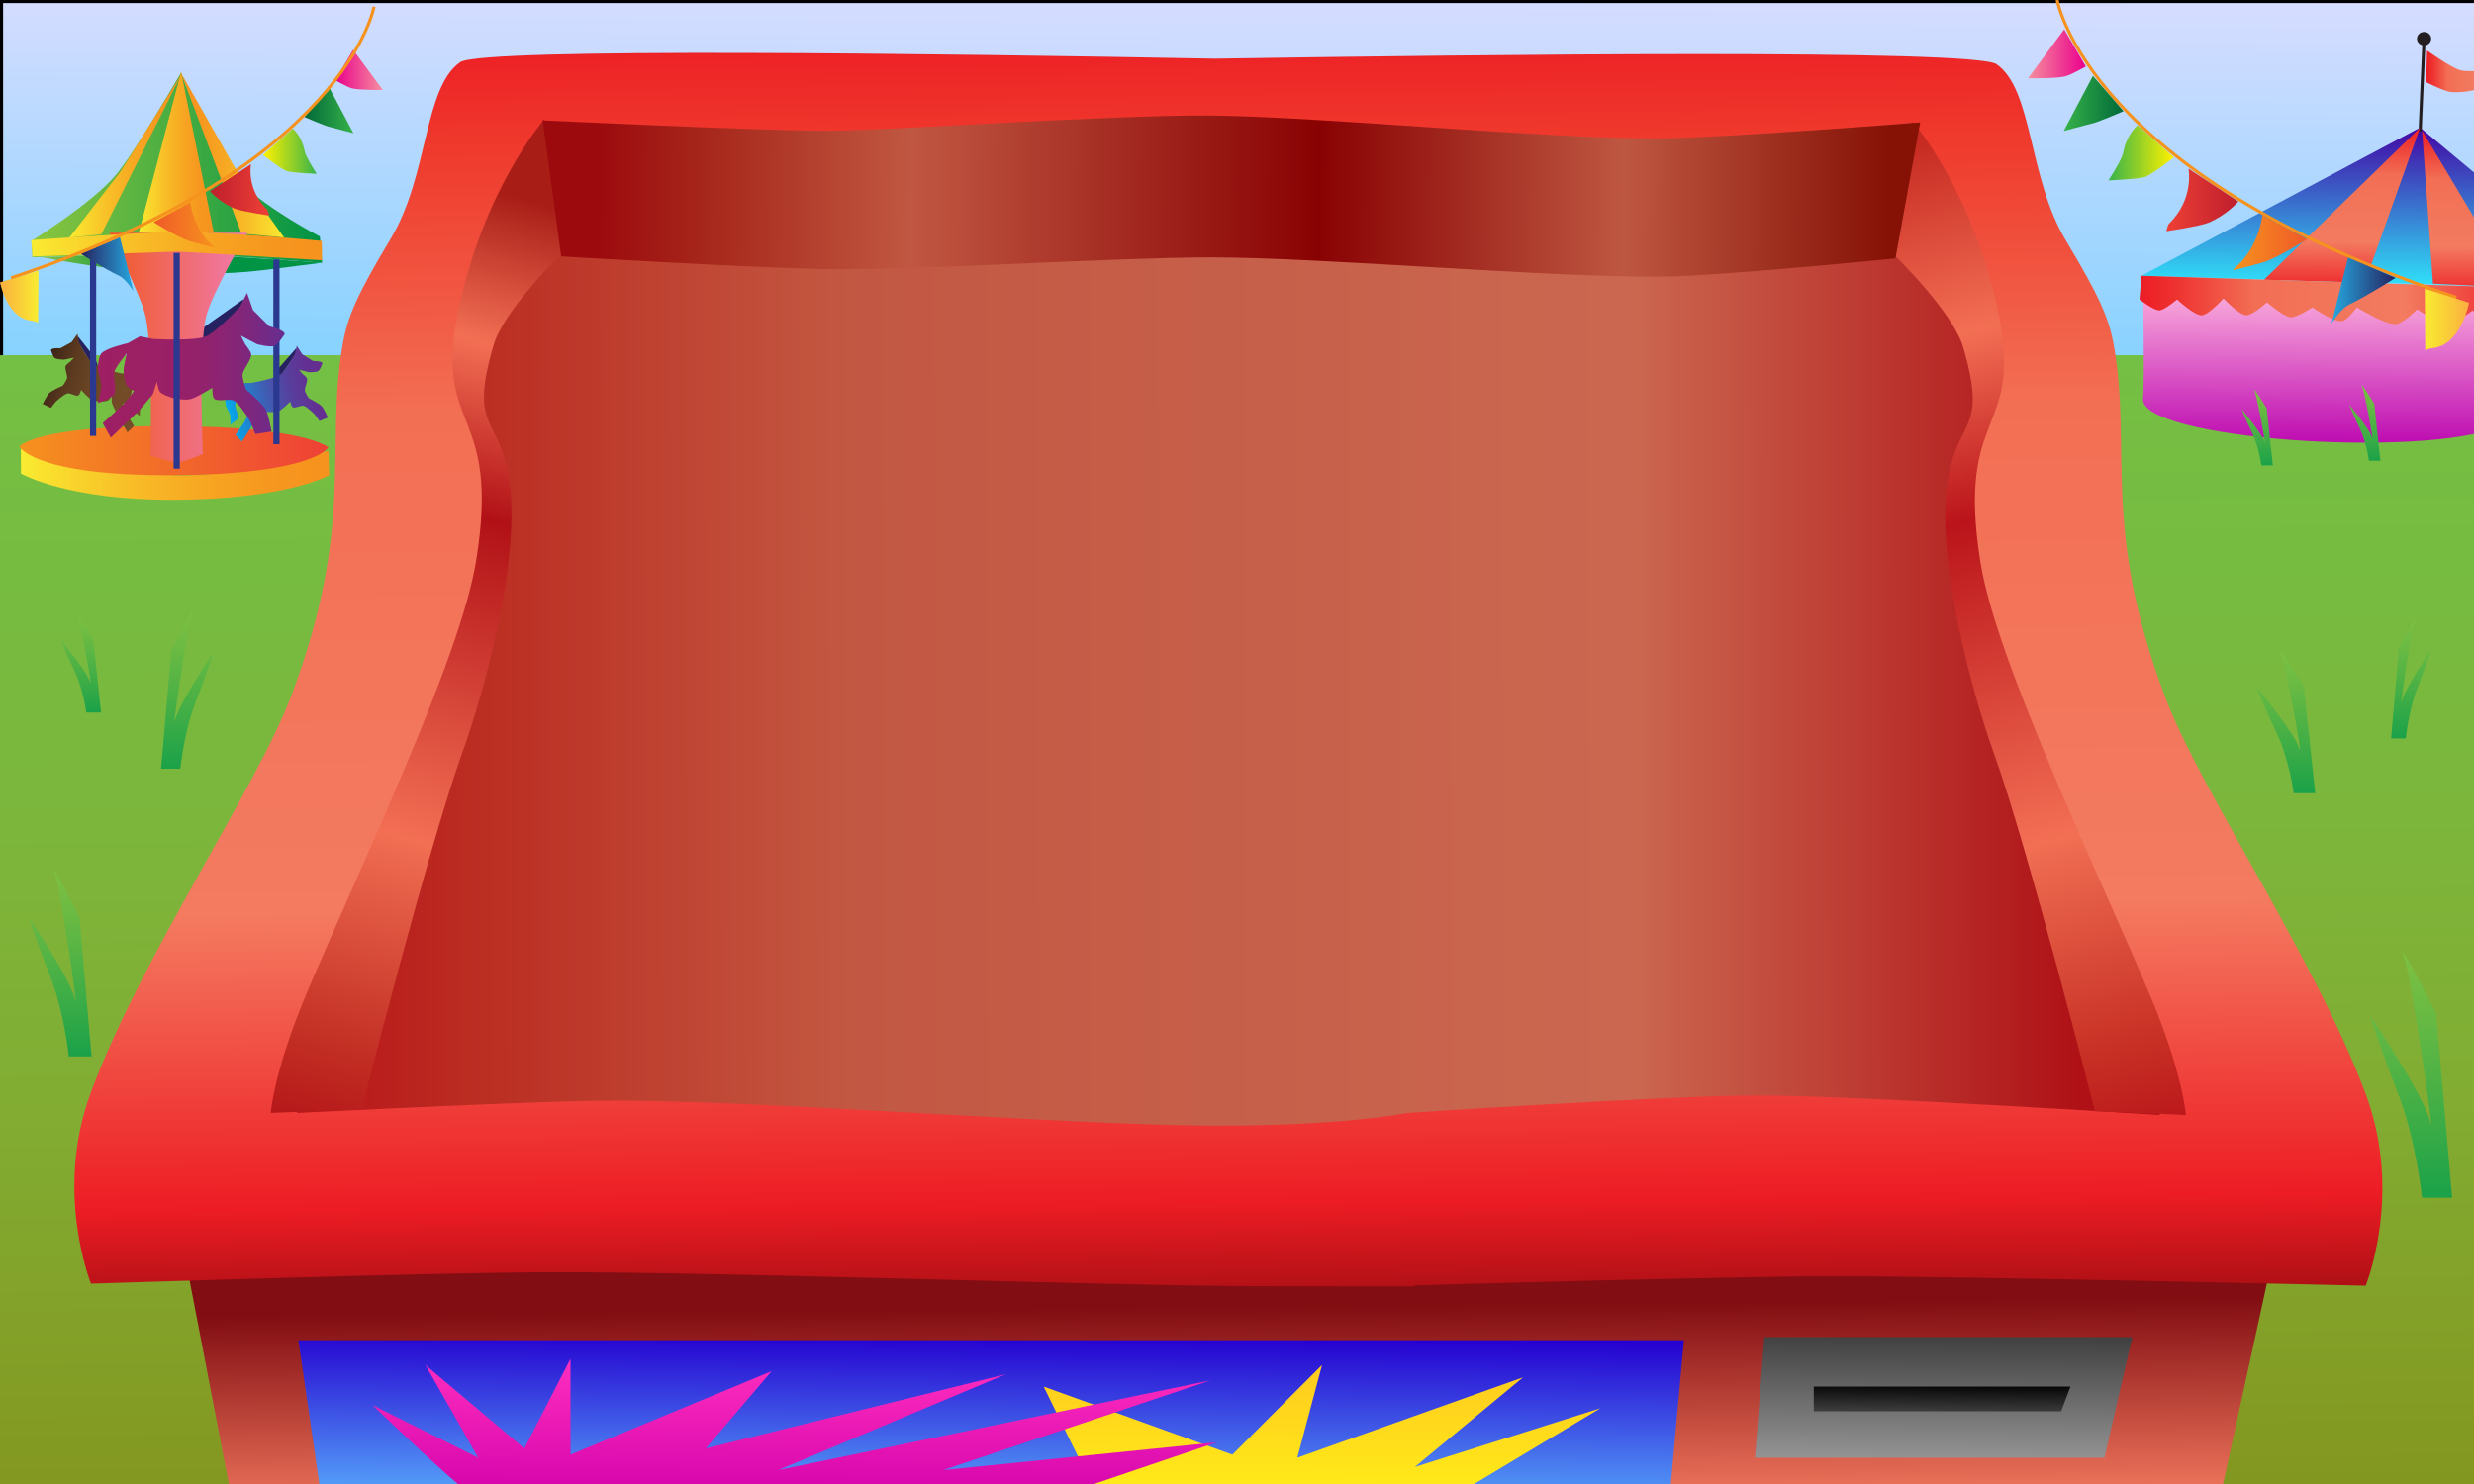 <?xml version="1.0" encoding="utf-8"?>
<!-- Generator: Adobe Illustrator 15.0.0, SVG Export Plug-In . SVG Version: 6.00 Build 0)  -->
<!DOCTYPE svg PUBLIC "-//W3C//DTD SVG 1.1//EN" "http://www.w3.org/Graphics/SVG/1.1/DTD/svg11.dtd">
<svg version="1.1" id="Layer_1" xmlns="http://www.w3.org/2000/svg" xmlns:xlink="http://www.w3.org/1999/xlink" x="0px" y="0px"
	 width="800px" height="480px" viewBox="0 0 800 480" enable-background="new 0 0 800 480" xml:space="preserve">
<linearGradient id="SVGID_1_" gradientUnits="userSpaceOnUse" x1="1538.631" y1="832.01" x2="1537.811" y2="983.651" gradientTransform="matrix(1 0 0 1 -1113.561 -837.16)">
	<stop  offset="0" style="stop-color:#D9DDFF"/>
	<stop  offset="0.996" style="stop-color:#73D0FF"/>
</linearGradient>
<rect x="0.5" y="0.5" fill="url(#SVGID_1_)" stroke="#000000" stroke-miterlimit="10" width="848.361" height="132.785"/>
<linearGradient id="SVGID_2_" gradientUnits="userSpaceOnUse" x1="1524.935" y1="948.257" x2="1527.394" y2="1328.586" gradientTransform="matrix(1 0 0 1 -1113.561 -837.16)">
	<stop  offset="0.004" style="stop-color:#74C044"/>
	<stop  offset="0.183" style="stop-color:#76BC41"/>
	<stop  offset="0.406" style="stop-color:#7CB63B"/>
	<stop  offset="0.653" style="stop-color:#82AC32"/>
	<stop  offset="0.915" style="stop-color:#839B23"/>
	<stop  offset="1" style="stop-color:#82951D"/>
</linearGradient>
<rect x="-5" y="114.893" fill="url(#SVGID_2_)" width="835.246" height="378.688"/>
<linearGradient id="SVGID_3_" gradientUnits="userSpaceOnUse" x1="1137.236" y1="960.816" x2="1138.062" y2="1063.602" gradientTransform="matrix(1 0 0 1 -1113.561 -837.16)">
	<stop  offset="0" style="stop-color:#7FC242"/>
	<stop  offset="0.353" style="stop-color:#69B745"/>
	<stop  offset="1" style="stop-color:#1AA249"/>
</linearGradient>
<path display="none" fill="url(#SVGID_3_)" d="M28.705,225.684c0,0-2.459-23.771-9.836-42.623S7.393,151.094,7.393,151.094
	s22.131,32.787,24.59,43.443c2.459,10.656-7.377-57.377-10.656-67.213c-3.279-9.836,13.115,22.951,13.115,22.951l6.557,75.41"/>
<linearGradient id="SVGID_4_" gradientUnits="userSpaceOnUse" x1="2678.929" y1="1028.749" x2="2679.754" y2="1131.533" gradientTransform="matrix(-1 0 0 1 2749.188 -837.16)">
	<stop  offset="0" style="stop-color:#7FC242"/>
	<stop  offset="0.353" style="stop-color:#69B745"/>
	<stop  offset="1" style="stop-color:#1AA249"/>
</linearGradient>
<path display="none" fill="url(#SVGID_4_)" d="M65.23,293.619c0,0,2.459-23.77,9.836-42.623
	c7.377-18.853,11.475-31.967,11.475-31.967s-22.131,32.788-24.59,43.444c-2.459,10.654,7.377-57.375,10.656-67.214
	c3.278-9.836-13.115,22.951-13.115,22.951l-6.557,75.41"/>
<linearGradient id="SVGID_5_" gradientUnits="userSpaceOnUse" x1="1846.073" y1="994.011" x2="1846.899" y2="1096.797" gradientTransform="matrix(1 0 0 1 -1113.561 -837.16)">
	<stop  offset="0" style="stop-color:#7FC242"/>
	<stop  offset="0.353" style="stop-color:#69B745"/>
	<stop  offset="1" style="stop-color:#1AA249"/>
</linearGradient>
<path display="none" fill="url(#SVGID_5_)" d="M737.541,258.88c0,0-2.459-23.77-9.836-42.623
	c-7.377-18.852-11.475-31.967-11.475-31.967s22.131,32.787,24.59,43.443c2.459,10.655-7.377-57.378-10.656-67.214
	c-3.277-9.836,13.115,22.951,13.115,22.951l6.557,75.41"/>
<linearGradient id="SVGID_6_" gradientUnits="userSpaceOnUse" x1="1975.473" y1="1006.307" x2="1976.298" y2="1109.092" gradientTransform="matrix(-1 0 0 1 2749.188 -837.16)">
	<stop  offset="0" style="stop-color:#7FC242"/>
	<stop  offset="0.353" style="stop-color:#69B745"/>
	<stop  offset="1" style="stop-color:#1AA249"/>
</linearGradient>
<path display="none" fill="url(#SVGID_6_)" d="M768.689,271.176c0,0,2.459-23.77,9.836-42.624
	C785.902,209.7,790,196.585,790,196.585s-22.131,32.787-24.59,43.443s7.377-57.378,10.656-67.214
	c3.273-9.836-13.115,22.951-13.115,22.951l-6.562,75.41"/>
<linearGradient id="SVGID_7_" gradientUnits="userSpaceOnUse" x1="1145.579" y1="-402.834" x2="1146.688" y2="-264.757" gradientTransform="matrix(1 0 0 -1 -1092.601 -297.5)">
	<stop  offset="0" style="stop-color:#108000"/>
	<stop  offset="1" style="stop-color:#00FF27"/>
</linearGradient>
<path display="none" fill="url(#SVGID_7_)" d="M20.5,97.141c21,17,36-10,36-10s8,16,31,5s10-33,10-33s31,5,38-15s-23-36-23-36
	s12-27-16-36s-32,14-32,14s-1-20-26-18s-24,23-24,23s-28-10-32,10s15,32,15,32s-29,3-27,16s25,14,25,14s-15,13-5,24
	S20.5,97.141,20.5,97.141z"/>
<linearGradient id="SVGID_8_" gradientUnits="userSpaceOnUse" x1="1249.579" y1="-412.192" x2="1250.688" y2="-274.116" gradientTransform="matrix(1 0 0 -1 -1092.601 -297.5)">
	<stop  offset="0" style="stop-color:#108000"/>
	<stop  offset="1" style="stop-color:#00B927"/>
</linearGradient>
<path display="none" fill="url(#SVGID_8_)" d="M124.5,106.5c21,17,36-10,36-10s8,16,31,5s10-33,10-33s31,5,38-15s-23-36-23-36
	s12-27-16-36s-32,14-32,14s-1-20-26-18s-24,23-24,23s-28-10-32,10s15,32,15,32s-29,3-27,16s25,14,25,14s-15,13-5,24
	S124.5,106.5,124.5,106.5z"/>
<linearGradient id="SVGID_9_" gradientUnits="userSpaceOnUse" x1="1749.579" y1="-391.194" x2="1750.688" y2="-253.118" gradientTransform="matrix(1 0 0 -1 -1092.601 -297.5)">
	<stop  offset="0" style="stop-color:#108000"/>
	<stop  offset="1" style="stop-color:#00B927"/>
</linearGradient>
<path display="none" fill="url(#SVGID_9_)" d="M624.5,85.5c21,17,36-10,36-10s8,16,31,5s10-33,10-33s31,5,38-15s-23-36-23-36
	s12-27-16-36s-32,14-32,14s-1-20-26-18s-24,23-24,23s-28-10-32,10s15,32,15,32s-29,3-27,16s25,14,25,14s-15,13-5,24
	S624.5,85.5,624.5,85.5z"/>
<linearGradient id="SVGID_10_" gradientUnits="userSpaceOnUse" x1="1365.579" y1="-397.194" x2="1366.688" y2="-259.115" gradientTransform="matrix(1 0 0 -1 -1092.601 -297.5)">
	<stop  offset="0" style="stop-color:#104F00"/>
	<stop  offset="1" style="stop-color:#00B927"/>
</linearGradient>
<path display="none" fill="url(#SVGID_10_)" d="M240.5,91.5c21,17,36-10,36-10s8,16,31,5s10-33,10-33s31,5,38-15s-23-36-23-36
	s12-27-16-36s-32,14-32,14s-1-20-26-18s-24,23-24,23s-28-10-32,10s15,32,15,32s-29,3-27,16s25,14,25,14s-15,13-5,24
	S240.5,91.5,240.5,91.5z"/>
<linearGradient id="SVGID_11_" gradientUnits="userSpaceOnUse" x1="1531.579" y1="-373.196" x2="1532.688" y2="-235.117" gradientTransform="matrix(1 0 0 -1 -1092.601 -297.5)">
	<stop  offset="0" style="stop-color:#104F00"/>
	<stop  offset="1" style="stop-color:#00FF27"/>
</linearGradient>
<path display="none" fill="url(#SVGID_11_)" d="M406.5,67.5c21,17,36-10,36-10s8,16,31,5s10-33,10-33s31,5,38-15s-23-36-23-36
	s12-27-16-36s-32,14-32,14s-1-20-26-18s-24,23-24,23s-28-10-32,10s15,32,15,32s-29,3-27,16s25,14,25,14s-15,13-5,24
	S406.5,67.5,406.5,67.5z"/>
<linearGradient id="SVGID_12_" gradientUnits="userSpaceOnUse" x1="1871.58" y1="-394.192" x2="1872.689" y2="-256.115" gradientTransform="matrix(1 0 0 -1 -1092.601 -297.5)">
	<stop  offset="0" style="stop-color:#104F00"/>
	<stop  offset="1" style="stop-color:#00B927"/>
</linearGradient>
<path display="none" fill="url(#SVGID_12_)" d="M746.5,88.5c21,17,36-10,36-10s8,16,31,5s10-33,10-33s31,5,38-15s-23-36-23-36
	s12-27-16-36s-32,14-32,14s-1-20-26-18s-24,23-24,23s-28-10-32,10s15,32,15,32s-29,3-27,16s25,14,25,14s-15,13-5,24
	S746.5,88.5,746.5,88.5z"/>
<linearGradient id="SVGID_13_" gradientUnits="userSpaceOnUse" x1="1870.777" y1="-438.022" x2="1871.641" y2="-330.488" gradientTransform="matrix(1 0 0 -1 -1092.601 -297.5)">
	<stop  offset="0" style="stop-color:#A24400"/>
	<stop  offset="1" style="stop-color:#D08400"/>
</linearGradient>
<path display="none" fill="url(#SVGID_13_)" d="M761.5,33.5c0,0,5,32,14,31s21-22,21-22s-15,50-14,57s4,36,4,36l-25,3c0,0,7-43,7-56
	"/>
<linearGradient id="SVGID_14_" gradientUnits="userSpaceOnUse" x1="2541.574" y1="-440.023" x2="2542.438" y2="-332.488" gradientTransform="matrix(-1 0 0 -1 3210.398 -297.5)">
	<stop  offset="0" style="stop-color:#A24400"/>
	<stop  offset="1" style="stop-color:#D08400"/>
</linearGradient>
<path display="none" fill="url(#SVGID_14_)" d="M685.5,35.5c0,0-5,32-14,31s-21-22-21-22s15,50,14,57s-4,36-4,36l25,3c0,0-7-43-7-56
	"/>
<linearGradient id="SVGID_15_" gradientUnits="userSpaceOnUse" x1="1134.776" y1="-436.148" x2="1135.716" y2="-319.198" gradientTransform="matrix(1 0 0 -1 -1092.601 -297.5)">
	<stop  offset="0" style="stop-color:#A24400"/>
	<stop  offset="1" style="stop-color:#D08400"/>
</linearGradient>
<path display="none" fill="url(#SVGID_15_)" d="M17.5,34.5c0,0,10,40,23,39s14-51,14-51s1,17,5,22s14-6,14-6s-25,45-23,61s2,36,2,36
	l-22,1c0,0,3-27,1-43s-19-60-19-60L17.5,34.5z"/>
<linearGradient id="SVGID_16_" gradientUnits="userSpaceOnUse" x1="1510.665" y1="1234.986" x2="1511.54" y2="1329.547" gradientTransform="matrix(1 0 0 1 -1113.561 -837.16)">
	<stop  offset="0.261" style="stop-color:#820D12"/>
	<stop  offset="0.964" style="stop-color:#F47B60"/>
</linearGradient>
<polygon fill="url(#SVGID_16_)" points="734.368,409.012 60.033,407.516 75.033,485.365 457.746,485.365 457.746,485.273 
	717.368,486.86 "/>
<linearGradient id="SVGID_17_" gradientUnits="userSpaceOnUse" x1="1507.749" y1="845.594" x2="1511.065" y2="1258.474" gradientTransform="matrix(1 0 0 1 -1113.561 -837.16)">
	<stop  offset="0" style="stop-color:#ED1C24"/>
	<stop  offset="0.091" style="stop-color:#EF3A2D"/>
	<stop  offset="0.279" style="stop-color:#F26A50"/>
	<stop  offset="0.298" style="stop-color:#F36F54"/>
	<stop  offset="0.391" style="stop-color:#F37257"/>
	<stop  offset="0.493" style="stop-color:#F3755A"/>
	<stop  offset="0.587" style="stop-color:#F3785D"/>
	<stop  offset="0.689" style="stop-color:#F47B60"/>
	<stop  offset="0.921" style="stop-color:#ED1C24"/>
	<stop  offset="1" style="stop-color:#A90F14"/>
</linearGradient>
<path fill="url(#SVGID_17_)" d="M765.059,354.078c-16.471-44.338-53.563-98.32-64.946-128.689
	c-20.569-54.852-10.737-79.508-16.479-113.115c-1.59-9.312-4.764-16.411-15.572-34.426c-12.296-20.492-10.572-48.732-22.439-57.071
	c-7.108-4.995-166.428-3.164-252.694-1.796c-87.813-1.639-237.251-3.693-244.131,1.14c-11.868,8.339-10.149,36.58-22.445,57.071
	c-10.81,18.016-13.984,25.115-15.574,34.426c-5.738,33.607,4.094,58.263-16.475,113.115
	c-11.389,30.371-48.482,84.352-64.951,128.689c-11.979,32.249,0.083,61.777,0.083,61.777s112.01-3.655,149.354-3.696
	c54.31-0.06,162.906,3.804,217.212,4.442c15.368,0.181,61.479,0.125,61.479,0.125l-0.001-0.313c0,0,102.05-2.97,136.063-2.959
	c42.857,0.019,171.438,3.056,171.438,3.056S777.036,386.326,765.059,354.078z"/>
<linearGradient id="SVGID_18_" gradientUnits="userSpaceOnUse" x1="1209.381" y1="1038.931" x2="1818.395" y2="1038.111" gradientTransform="matrix(1 0 0 1 -1113.561 -837.16)">
	<stop  offset="0" style="stop-color:#B91319"/>
	<stop  offset="0.091" style="stop-color:#BB2C21"/>
	<stop  offset="0.279" style="stop-color:#C2553F"/>
	<stop  offset="0.298" style="stop-color:#C25843"/>
	<stop  offset="0.709" style="stop-color:#CB6750"/>
	<stop  offset="0.946" style="stop-color:#AF1116"/>
</linearGradient>
<path fill="url(#SVGID_18_)" d="M698.369,360.635l-67.656-189.848l14.761-55.234L618.98,39.585l-92.65,15.832l-53.278-0.819
	l-29.508,4.918L350.099,48.04l-73.771,4.918L175.423,38.929l-26.494,75.968l14.76,55.234L96.032,359.979
	c0,0,73.723-3.722,98.322-3.963c49.188-0.479,147.53,7.787,196.721,8.074c41.804,0.244,63.282-3.977,63.282-3.977l0.001-0.067
	c0,0,85.938-5.793,114.586-5.724C601.302,354.4,698.369,360.635,698.369,360.635z"/>
<linearGradient id="SVGID_19_" gradientUnits="userSpaceOnUse" x1="2425.96" y1="1207.074" x2="2512.521" y2="871.446" gradientTransform="matrix(-1 0 0 1 3121.859 -837.16)">
	<stop  offset="0" style="stop-color:#B91319"/>
	<stop  offset="0.091" style="stop-color:#C72F24"/>
	<stop  offset="0.278" style="stop-color:#EC684E"/>
	<stop  offset="0.297" style="stop-color:#F36F54"/>
	<stop  offset="0.606" style="stop-color:#BA141A"/>
	<stop  offset="0.776" style="stop-color:#F36F54"/>
	<stop  offset="0.964" style="stop-color:#C52921"/>
</linearGradient>
<path fill="url(#SVGID_19_)" d="M618.418,39.322c0,0,19.591,22.302,27.787,61.95c8.197,39.648-13.938,30.562-5.737,80.947
	c5.122,31.484,36.892,97.49,54.655,139.426c10.668,25.18,11.738,38.987,11.738,38.987l-29.41-1.178
	c0,0-21.791-85.568-32.524-115.287c-7.347-20.337-18.027-60.297-15.568-85.077c2.459-24.78,13.982-17.554,5.459-46.777
	c-3.36-11.515-22.218-29.734-22.218-29.734L618.418,39.322z"/>
<linearGradient id="SVGID_20_" gradientUnits="userSpaceOnUse" x1="1212.062" y1="1206.42" x2="1298.624" y2="870.792" gradientTransform="matrix(1 0 0 1 -1113.561 -837.16)">
	<stop  offset="0" style="stop-color:#B31217"/>
	<stop  offset="0.091" style="stop-color:#C22E23"/>
	<stop  offset="0.278" style="stop-color:#EC684E"/>
	<stop  offset="0.297" style="stop-color:#F36F54"/>
	<stop  offset="0.606" style="stop-color:#B11116"/>
	<stop  offset="0.764" style="stop-color:#F36F54"/>
	<stop  offset="0.903" style="stop-color:#A81E17"/>
</linearGradient>
<path fill="url(#SVGID_20_)" d="M175.984,38.667c0,0-19.59,22.302-27.787,61.95c-8.197,39.648,13.935,30.562,5.738,80.947
	c-5.122,31.484-36.887,97.489-54.656,139.426c-10.667,25.175-11.738,38.984-11.738,38.984l29.41-1.181
	c0,0,21.79-85.563,32.524-115.28c7.346-20.343,18.033-60.303,15.574-85.083c-2.459-24.78-13.988-17.554-5.459-46.777
	c3.361-11.515,22.213-29.734,22.213-29.734L175.984,38.667z"/>
<linearGradient id="SVGID_21_" gradientUnits="userSpaceOnUse" x1="1306.884" y1="899.019" x2="1724.479" y2="901.461" gradientTransform="matrix(1 0 0 1 -1113.561 -837.16)">
	<stop  offset="0" style="stop-color:#9C0A0E"/>
	<stop  offset="0.074" style="stop-color:#A52419"/>
	<stop  offset="0.227" style="stop-color:#BE533D"/>
	<stop  offset="0.242" style="stop-color:#C05742"/>
	<stop  offset="0.558" style="stop-color:#890203"/>
	<stop  offset="0.794" style="stop-color:#BE5741"/>
	<stop  offset="1" style="stop-color:#861206"/>
</linearGradient>
<path fill="url(#SVGID_21_)" d="M620.927,39.584c0,0-63.53,5.071-84.763,5.176c-36.112,0.179-108.151-6.959-144.263-7.377
	c-30.969-0.358-104.502,4.875-123.771,4.918c-21.524,0.048-92.656-3.373-92.656-3.373l6,44.001c0,0,65.583,3.958,87.475,4.133
	c30.546,0.244,91.584-3.782,122.131-3.814c36.695-0.039,110.028,6.643,146.722,6.223c18.809-0.215,75.122-5.886,75.122-5.886
	L620.927,39.584z"/>
<linearGradient id="SVGID_22_" gradientUnits="userSpaceOnUse" x1="1720.886" y1="-772.648" x2="1721.297" y2="-728.23" gradientTransform="matrix(1 0 0 -1 -1092.601 -297.5)">
	<stop  offset="0.036" style="stop-color:#979797"/>
	<stop  offset="0.958" style="stop-color:#414141"/>
</linearGradient>
<polygon fill="url(#SVGID_22_)" points="680.5,471.5 567.5,471.5 570.5,432.5 689.5,432.5 "/>
<linearGradient id="SVGID_23_" gradientUnits="userSpaceOnUse" x1="1720.517" y1="-755.057" x2="1720.606" y2="-745.351" gradientTransform="matrix(1 0 0 -1 -1092.601 -297.5)">
	<stop  offset="0.042" style="stop-color:#414141"/>
	<stop  offset="0.964" style="stop-color:#060606"/>
</linearGradient>
<polygon fill="url(#SVGID_23_)" points="666.5,456.5 586.5,456.5 586.5,448.5 669.5,448.5 "/>
<linearGradient id="SVGID_24_" gradientUnits="userSpaceOnUse" x1="905.063" y1="-334.582" x2="905.136" y2="-326.751" gradientTransform="matrix(1 0 0 -1 -1092.601 -297.5)">
	<stop  offset="0.036" style="stop-color:#060606"/>
	<stop  offset="0.958" style="stop-color:#414141"/>
</linearGradient>
<rect x="-191.5" y="29.5" fill="url(#SVGID_24_)" width="8" height="7"/>
<linearGradient id="SVGID_25_" gradientUnits="userSpaceOnUse" x1="1412.531" y1="-792.535" x2="1413.136" y2="-727.15" gradientTransform="matrix(1 0 0 -1 -1092.601 -297.5)">
	<stop  offset="0.042" style="stop-color:#5CBAFF"/>
	<stop  offset="0.964" style="stop-color:#2500D0"/>
</linearGradient>
<polygon fill="url(#SVGID_25_)" points="544.5,433.5 96.5,433.5 104.5,488.5 539.5,488.5 "/>
<linearGradient id="SVGID_26_" gradientUnits="userSpaceOnUse" x1="1519.743" y1="-788.164" x2="1520.211" y2="-737.627" gradientTransform="matrix(1 0 0 -1 -1092.601 -297.5)">
	<stop  offset="0.042" style="stop-color:#FFF017"/>
	<stop  offset="0.964" style="stop-color:#FFCA1F"/>
</linearGradient>
<path fill="url(#SVGID_26_)" d="M356.5,486.5c-2-3-19-38-19-38l61,22l29-29l-8,30l73-26l-35,29l60-19l-45,27L356.5,486.5z"/>
<linearGradient id="SVGID_27_" gradientUnits="userSpaceOnUse" x1="916.101" y1="-429" x2="916.101" y2="-429" gradientTransform="matrix(1 0 0 -1 -1092.601 -297.5)">
	<stop  offset="0.042" style="stop-color:#FFF017"/>
	<stop  offset="0.964" style="stop-color:#FFCA1F"/>
</linearGradient>
<path fill="url(#SVGID_27_)" d="M-176.5,131.5"/>
<linearGradient id="SVGID_28_" gradientUnits="userSpaceOnUse" x1="1349.323" y1="-787.892" x2="1349.801" y2="-736.269" gradientTransform="matrix(1 0 0 -1 -1092.601 -297.5)">
	<stop  offset="0.042" style="stop-color:#D000AA"/>
	<stop  offset="0.964" style="stop-color:#FF2EBF"/>
</linearGradient>
<path fill="url(#SVGID_28_)" d="M155.691,485.5c-3.199,0-35.191-31-35.191-31l34.125,17l-17.063-30l31.992,27l14.93-29v31l65.051-27
	l-21.328,25l97.043-24l-73.582,31l139.699-29l-86.379,29l88.512-9l-61.852,21L155.691,485.5z"/>
<linearGradient id="SVGID_29_" gradientUnits="userSpaceOnUse" x1="1632.512" y1="557.933" x2="1632.929" y2="609.946" gradientTransform="matrix(-1 0 0 1 1693.352 -360.92)">
	<stop  offset="0" style="stop-color:#7FC142"/>
	<stop  offset="0.249" style="stop-color:#6ABA43"/>
	<stop  offset="0.761" style="stop-color:#35AA47"/>
	<stop  offset="1" style="stop-color:#1AA149"/>
</linearGradient>
<path fill="url(#SVGID_29_)" d="M58.295,248.641c0,0,1.244-12.025,4.977-21.566c3.733-9.54,5.807-16.175,5.807-16.175
	s-11.198,16.591-12.443,21.984c-1.244,5.391,3.733-29.036,5.393-34.013c1.66-4.977-6.637,11.614-6.637,11.614l-3.317,38.161"/>
<linearGradient id="SVGID_30_" gradientUnits="userSpaceOnUse" x1="471.33" y1="559.283" x2="471.59" y2="591.623" gradientTransform="matrix(1 0 0 1 -445.32 -360.92)">
	<stop  offset="0" style="stop-color:#7FC142"/>
	<stop  offset="0.249" style="stop-color:#6ABA43"/>
	<stop  offset="0.761" style="stop-color:#35AA47"/>
	<stop  offset="1" style="stop-color:#1AA149"/>
</linearGradient>
<path fill="url(#SVGID_30_)" d="M27.917,230.455c0,0-0.952-7.477-3.806-13.406c-2.854-5.93-4.439-10.054-4.439-10.054
	s8.563,10.313,9.514,13.663c0.951,3.352-2.854-18.046-4.123-21.139c-1.269-3.093,5.074,7.218,5.074,7.218l2.537,23.718"/>
<linearGradient id="SVGID_31_" gradientUnits="userSpaceOnUse" x1="464.562" y1="641.571" x2="465.057" y2="703.068" gradientTransform="matrix(1 0 0 1 -445.32 -360.92)">
	<stop  offset="0" style="stop-color:#7FC142"/>
	<stop  offset="0.249" style="stop-color:#6ABA43"/>
	<stop  offset="0.761" style="stop-color:#35AA47"/>
	<stop  offset="1" style="stop-color:#1AA149"/>
</linearGradient>
<path fill="url(#SVGID_31_)" d="M22.25,341.697c0,0-1.471-14.223-5.885-25.502c-4.414-11.279-6.866-19.127-6.866-19.127
	s13.241,19.617,14.713,25.992c1.472,6.377-4.414-34.33-6.375-40.216c-1.962-5.886,7.847,13.731,7.847,13.731l3.923,45.117"/>
<linearGradient id="SVGID_32_" gradientUnits="userSpaceOnUse" x1="502.497" y1="583.606" x2="511.413" y2="583.606" gradientTransform="matrix(0.973 -0.23 0.23 0.973 -535.417 -333.913)">
	<stop  offset="0" style="stop-color:#262261"/>
	<stop  offset="1" style="stop-color:#262261"/>
</linearGradient>
<polygon fill="url(#SVGID_32_)" points="95.954,114.051 95.721,112.707 89.916,119.295 88.777,122.09 90.867,121.416 "/>
<linearGradient id="SVGID_33_" gradientUnits="userSpaceOnUse" x1="459.004" y1="446.081" x2="549.469" y2="446.081" gradientTransform="matrix(1 0 0 1 -445.32 -360.92)">
	<stop  offset="0" style="stop-color:#8BC53F"/>
	<stop  offset="0.02" style="stop-color:#81C13F"/>
	<stop  offset="0.095" style="stop-color:#5EB541"/>
	<stop  offset="0.178" style="stop-color:#41AA42"/>
	<stop  offset="0.27" style="stop-color:#29A243"/>
	<stop  offset="0.374" style="stop-color:#179B44"/>
	<stop  offset="0.497" style="stop-color:#0A9645"/>
	<stop  offset="0.657" style="stop-color:#029445"/>
	<stop  offset="0.996" style="stop-color:#009345"/>
</linearGradient>
<path fill="url(#SVGID_33_)" d="M13.683,83.218l43.465-1.414l47,3.181c-24.816,3.111-24.578,3.533-45.586,3.533
	C40.186,88.519,13.683,83.218,13.683,83.218z"/>
<linearGradient id="SVGID_34_" gradientUnits="userSpaceOnUse" x1="455.471" y1="415.162" x2="549.469" y2="415.162" gradientTransform="matrix(1 0 0 1 -445.32 -360.92)">
	<stop  offset="0" style="stop-color:#8BC53F"/>
	<stop  offset="0.559" style="stop-color:#3FAA42"/>
	<stop  offset="0.996" style="stop-color:#009345"/>
</linearGradient>
<path fill="url(#SVGID_34_)" d="M58.563,23.497c0,0-14.839,25.696-21.203,33.218c-7.774,9.188-27.21,21.203-27.21,21.203
	l0.353,5.301l48.766-1.414l44.88,3.181l-0.707-8.481c0,0-16.962-8.835-25.443-17.316C67.453,48.643,58.563,23.497,58.563,23.497z"/>
<linearGradient id="SVGID_35_" gradientUnits="userSpaceOnUse" x1="490.277" y1="410.17" x2="514.395" y2="410.17" gradientTransform="matrix(1 0 0 1 -445.32 -360.92)">
	<stop  offset="0" style="stop-color:#F9EC31"/>
	<stop  offset="0.052" style="stop-color:#F9E42F"/>
	<stop  offset="0.325" style="stop-color:#F8C128"/>
	<stop  offset="0.582" style="stop-color:#F7A722"/>
	<stop  offset="0.812" style="stop-color:#F6971F"/>
	<stop  offset="0.996" style="stop-color:#F6921E"/>
</linearGradient>
<polygon fill="url(#SVGID_35_)" points="58.563,23.232 44.957,75.001 58.475,75.267 69.075,75.001 "/>
<linearGradient id="SVGID_36_" gradientUnits="userSpaceOnUse" x1="467.75" y1="411.229" x2="504.147" y2="411.229" gradientTransform="matrix(1 0 0 1 -445.32 -360.92)">
	<stop  offset="0" style="stop-color:#F9EC31"/>
	<stop  offset="0.052" style="stop-color:#F9E42F"/>
	<stop  offset="0.325" style="stop-color:#F8C128"/>
	<stop  offset="0.582" style="stop-color:#F7A722"/>
	<stop  offset="0.812" style="stop-color:#F6971F"/>
	<stop  offset="0.996" style="stop-color:#F6921E"/>
</linearGradient>
<polygon fill="url(#SVGID_36_)" points="58.827,23.762 32.765,75.797 22.429,76.857 38.861,55.655 "/>
<linearGradient id="SVGID_37_" gradientUnits="userSpaceOnUse" x1="-3.854" y1="411.098" x2="29.539" y2="411.098" gradientTransform="matrix(-1 0 0 1 88.014 -360.92)">
	<stop  offset="0" style="stop-color:#F9EC31"/>
	<stop  offset="0.052" style="stop-color:#F9E42F"/>
	<stop  offset="0.325" style="stop-color:#F8C128"/>
	<stop  offset="0.582" style="stop-color:#F7A722"/>
	<stop  offset="0.812" style="stop-color:#F6971F"/>
	<stop  offset="0.996" style="stop-color:#F6921E"/>
</linearGradient>
<polygon fill="url(#SVGID_37_)" points="58.475,23.497 78.086,75.532 91.868,76.857 76.761,55.655 "/>
<linearGradient id="SVGID_38_" gradientUnits="userSpaceOnUse" x1="452.051" y1="514.283" x2="551.766" y2="514.283" gradientTransform="matrix(1 0 0 1 -445.32 -360.92)">
	<stop  offset="0" style="stop-color:#F9EC31"/>
	<stop  offset="0.052" style="stop-color:#F9E42F"/>
	<stop  offset="0.325" style="stop-color:#F8C128"/>
	<stop  offset="0.582" style="stop-color:#F7A722"/>
	<stop  offset="0.812" style="stop-color:#F6971F"/>
	<stop  offset="0.996" style="stop-color:#F6921E"/>
</linearGradient>
<path fill="url(#SVGID_38_)" d="M6.731,145.052l0.061,8.136c0,0,15.107,8.746,50.091,8.48c36.313-0.274,49.563-7.95,49.563-7.95
	l-0.266-7.95c0,0-28.623,8.48-49.031,7.95C31.929,153.063,6.731,145.052,6.731,145.052z"/>
<linearGradient id="SVGID_39_" gradientUnits="userSpaceOnUse" x1="-201.644" y1="379.393" x2="-192.727" y2="379.393" gradientTransform="matrix(-0.96 -0.28 -0.28 0.96 -54.519 -305.716)">
	<stop  offset="0" style="stop-color:#262261"/>
	<stop  offset="1" style="stop-color:#262261"/>
</linearGradient>
<polygon fill="url(#SVGID_39_)" points="24.962,110.191 25.266,108.86 30.721,115.739 31.715,118.591 29.661,117.811 "/>
<linearGradient id="SVGID_40_" gradientUnits="userSpaceOnUse" x1="507.949" y1="464.499" x2="524" y2="464.499" gradientTransform="matrix(1 0 0 1 -445.32 -360.92)">
	<stop  offset="0" style="stop-color:#262261"/>
	<stop  offset="1" style="stop-color:#262261"/>
</linearGradient>
<polygon fill="url(#SVGID_40_)" points="78.532,99.25 78.68,96.799 65.783,105.936 62.629,110.359 66.57,110.047 "/>
<linearGradient id="SVGID_41_" gradientUnits="userSpaceOnUse" x1="451.582" y1="506.684" x2="551.5" y2="506.684" gradientTransform="matrix(1 0 0 1 -445.32 -360.92)">
	<stop  offset="0" style="stop-color:#F6921E"/>
	<stop  offset="1" style="stop-color:#EE4036"/>
</linearGradient>
<path fill="url(#SVGID_41_)" d="M6.262,144.441c0,0,0.113,0.228,0.469,0.61c1.954,2.101,11.208,8.886,49.092,8.666
	c45.587-0.265,50.356-9.011,50.356-9.011s-7.156-6.626-50.092-6.892C11.295,137.539,6.262,144.441,6.262,144.441z"/>
<linearGradient id="SVGID_42_" gradientUnits="userSpaceOnUse" x1="485.104" y1="592.097" x2="518.801" y2="592.097" gradientTransform="matrix(0.973 -0.23 0.23 0.973 -535.417 -333.913)">
	<stop  offset="0" style="stop-color:#00ADEE"/>
	<stop  offset="0.099" style="stop-color:#1296DD"/>
	<stop  offset="0.284" style="stop-color:#3070C1"/>
	<stop  offset="0.469" style="stop-color:#4753AC"/>
	<stop  offset="0.652" style="stop-color:#583E9C"/>
	<stop  offset="0.83" style="stop-color:#623193"/>
	<stop  offset="1" style="stop-color:#652D90"/>
</linearGradient>
<path fill="url(#SVGID_42_)" d="M104.258,117.477c-0.178-0.754-3.012-0.711-3.012-0.711l-3.516-2.17l-1.756-2.746l-0.63,2.678
	c0,0-3.08,5.473-4.747,6.652c-1.947,1.379-9.17,2.643-9.17,2.643l-2.352,0.082l-1.813,1.693c0,0-3.632,1.755-4.213,2.893
	c-0.34,0.664-0.156,2.273,0.074,2.984c0.217,0.674,1.045,1.869,1.235,2.552c0.22,0.792,0.144,3.284,0.144,3.284
	s2.237-1.383,2.489-2.17c0.307-0.951-0.899-2.891-0.919-3.89c-0.021-1.015,1.408-3.804,1.408-3.804s-0.029,2.36,0.166,3.115
	c0.178,0.686,0.709,2.078,1.236,2.553c0.285,0.257,1.409,0.613,1.409,0.613s-0.562,1.469-0.808,1.93
	c-0.705,1.316-3.311,4.973-3.311,4.973l2.023,2.209l3.807-5.883l1.722-3.408l0.217-2.422c0,0,0.549,1.43,0.966,1.674
	c1.18,0.688,4.219,0.613,5.463,0.051c1.041-0.473,3.488-2.958,3.488-2.958s0.357,1.64,0.816,1.854
	c0.803,0.381,2.654-0.742,3.512-0.514c1.137,0.305,3.693,2.92,3.693,2.92l1.428,2.03l2.736-1.12c0,0-1.256-2.891-1.967-3.643
	c-0.857-0.91-4.256-2.627-4.256-2.627s-1.189-1.846-1.234-2.553c-0.063-0.961,0.959-2.872,0.682-3.795
	c-0.154-0.513-1.088-1.177-1.473-1.549c-0.308-0.299-1.102-1.318-1.102-1.318l3.197,0.824c0,0,2.434,0.039,3.063-0.408
	c0.637-0.45,1.414-2.779,1.414-2.779"/>
<linearGradient id="SVGID_43_" gradientUnits="userSpaceOnUse" x1="-219.047" y1="387.887" x2="-185.345" y2="387.887" gradientTransform="matrix(-0.96 -0.28 -0.28 0.96 -54.519 -305.716)">
	<stop  offset="0" style="stop-color:#754C28"/>
	<stop  offset="0.33" style="stop-color:#724A27"/>
	<stop  offset="0.56" style="stop-color:#694424"/>
	<stop  offset="0.759" style="stop-color:#5A391F"/>
	<stop  offset="0.94" style="stop-color:#442917"/>
	<stop  offset="1" style="stop-color:#3B2314"/>
</linearGradient>
<path fill="url(#SVGID_43_)" d="M16.492,113.183c0.216-0.743,3.045-0.554,3.045-0.554l3.622-1.986l1.895-2.65l0.491,2.707
	c0,0,2.793,5.624,4.397,6.889c1.874,1.477,9.021,3.113,9.021,3.113l2.343,0.203l1.722,1.785c0,0,3.537,1.94,4.059,3.105
	c0.305,0.683,0.039,2.281-0.229,2.979c-0.252,0.661-1.141,1.813-1.365,2.482c-0.26,0.782-0.315,3.273-0.315,3.273
	s-2.162-1.497-2.373-2.295c-0.256-0.966,1.048-2.84,1.12-3.838c0.073-1.011-1.21-3.871-1.21-3.871s-0.094,2.358-0.328,3.103
	c-0.213,0.677-0.816,2.038-1.366,2.485c-0.299,0.24-1.439,0.541-1.439,0.541s0.484,1.496,0.707,1.967
	c0.636,1.353,3.048,5.14,3.048,5.14l-2.134,2.101l-3.497-6.071l-1.543-3.493l-0.091-2.43c0,0-0.623,1.398-1.051,1.62
	c-1.214,0.626-4.246,0.395-5.459-0.231c-1.014-0.527-3.329-3.135-3.329-3.135s-0.443,1.619-0.912,1.811
	c-0.821,0.337-2.613-0.879-3.48-0.695c-1.151,0.246-3.84,2.725-3.84,2.725l-1.531,1.954l-2.675-1.261c0,0,1.404-2.82,2.153-3.535
	c0.903-0.863,4.385-2.404,4.385-2.404s1.284-1.779,1.365-2.483c0.112-0.958-0.809-2.917-0.484-3.827
	c0.18-0.503,1.148-1.118,1.55-1.47c0.323-0.282,1.168-1.26,1.168-1.26l-3.234,0.657c0,0-2.432-0.088-3.04-0.565
	c-0.612-0.483-1.268-2.85-1.268-2.85"/>
<line fill="none" stroke="#2B388F" stroke-width="2" stroke-miterlimit="10" x1="30.102" y1="82.689" x2="30.102" y2="140.996"/>
<line fill="none" stroke="#2B388F" stroke-width="2" stroke-miterlimit="10" x1="89.386" y1="83.926" x2="89.386" y2="143.678"/>
<linearGradient id="SVGID_44_" gradientUnits="userSpaceOnUse" x1="969.455" y1="383.523" x2="984.83" y2="383.523" gradientTransform="matrix(-1 0 0 1 1093.246 -360.92)">
	<stop  offset="0" style="stop-color:#F4909F"/>
	<stop  offset="0.996" style="stop-color:#EB008B"/>
</linearGradient>
<path fill="url(#SVGID_44_)" d="M114.166,16.1l-5.75,9.875c0,0,4.023,2.251,5.5,2.625c2.396,0.606,9.875,0.5,9.875,0.5L114.166,16.1
	z"/>
<linearGradient id="SVGID_45_" gradientUnits="userSpaceOnUse" x1="978.955" y1="396.707" x2="994.83" y2="396.707" gradientTransform="matrix(-1 0 0 1 1093.246 -360.92)">
	<stop  offset="0" style="stop-color:#37B34A"/>
	<stop  offset="0.996" style="stop-color:#006838"/>
</linearGradient>
<path fill="url(#SVGID_45_)" d="M106.541,28.475l-8.125,9.375c0,0,6.398,2.751,7.875,3.125c2.396,0.606,8,2.125,8,2.125
	L106.541,28.475z"/>
<linearGradient id="SVGID_46_" gradientUnits="userSpaceOnUse" x1="990.83" y1="409.832" x2="1008.205" y2="409.832" gradientTransform="matrix(-1 0 0 1 1093.246 -360.92)">
	<stop  offset="0" style="stop-color:#37B34A"/>
	<stop  offset="0.996" style="stop-color:#FFF100"/>
</linearGradient>
<path fill="url(#SVGID_46_)" d="M94.666,41.6l-9.625,8.5c0,0,6.273,4.876,7.75,5.25c2.396,0.606,9.625,0.875,9.625,0.875
	s-3.535-5.352-3.928-7.412C97.541,43.85,94.666,41.6,94.666,41.6z"/>
<linearGradient id="SVGID_47_" gradientUnits="userSpaceOnUse" x1="1006.205" y1="422.332" x2="1025.33" y2="422.332" gradientTransform="matrix(-1 0 0 1 1093.246 -360.92)">
	<stop  offset="0" style="stop-color:#EE4036"/>
	<stop  offset="0.996" style="stop-color:#BE1E2D"/>
</linearGradient>
<path fill="url(#SVGID_47_)" d="M81.166,53.1l-13.25,8.75c0,0,3.125,3.625,8,5.625c2.287,0.938,11.125,2.25,11.125,2.25
	s-0.33-1.643-0.713-2.016C79.541,61.1,81.166,53.1,81.166,53.1z"/>
<linearGradient id="SVGID_48_" gradientUnits="userSpaceOnUse" x1="1080.811" y1="456.957" x2="1093.246" y2="456.957" gradientTransform="matrix(-1 0 0 1 1093.246 -360.92)">
	<stop  offset="0" style="stop-color:#F9EC31"/>
	<stop  offset="0.996" style="stop-color:#FAAF40"/>
</linearGradient>
<path fill="url(#SVGID_48_)" d="M12.436,87.474L0,91.336c0,0,2.117,11.332,9.922,12.363c2.592,0.342,2.381,0.9,2.381,0.9
	L12.436,87.474z"/>
<linearGradient id="SVGID_49_" gradientUnits="userSpaceOnUse" x1="480.723" y1="473.295" x2="525.25" y2="473.295" gradientTransform="matrix(1 0 0 1 -445.32 -360.92)">
	<stop  offset="0" style="stop-color:#F05A28"/>
	<stop  offset="1" style="stop-color:#F07BAF"/>
</linearGradient>
<path fill="url(#SVGID_49_)" d="M35.403,75.268h44.526c0,0-11.464,19.722-13.252,27.033c-2.645,10.816-1.06,44.527-1.06,44.527
	s-5.857,2.555-7.951,2.65c-2.313,0.104-9.012-2.121-9.012-2.121s0.884-34.06-1.59-45.057C45.449,95.121,35.403,75.268,35.403,75.268
	z"/>
<linearGradient id="SVGID_50_" gradientUnits="userSpaceOnUse" x1="477.185" y1="478.279" x2="537.843" y2="478.279" gradientTransform="matrix(1 0.002 -0.002 1 -444.713 -360.986)">
	<stop  offset="0" style="stop-color:#9E1F63"/>
	<stop  offset="0.333" style="stop-color:#9B2065"/>
	<stop  offset="0.564" style="stop-color:#92226C"/>
	<stop  offset="0.764" style="stop-color:#832679"/>
	<stop  offset="0.946" style="stop-color:#6D2B8A"/>
	<stop  offset="1" style="stop-color:#652D90"/>
</linearGradient>
<path fill="url(#SVGID_50_)" d="M92.028,108.035c0.003-1.391-4.978-2.5-4.978-2.5l-5.248-5.265l-1.928-5.54l-2.223,4.424
	c0,0-7.675,8.297-11.086,9.668c-3.986,1.6-17.16,0.801-17.16,0.801l-4.149-0.838l-3.879,2.208c0,0-7.091,1.556-8.583,3.304
	c-0.872,1.023-1.225,3.916-1.118,5.257c0.102,1.271,1.053,3.708,1.1,4.983c0.053,1.479-1.118,5.809-1.118,5.809
	s4.495-1.486,5.265-2.756c0.933-1.539-0.37-5.438,0.012-7.196c0.386-1.784,4.052-6.072,4.052-6.072s-1.033,4.12-1.008,5.523
	c0.025,1.278,0.375,3.935,1.099,4.983c0.394,0.57,2.21,1.664,2.21,1.664s-1.595,2.338-2.219,3.04c-1.784,2.011-7.87,7.33-7.87,7.33
	l2.621,4.708l9.117-8.71l4.438-5.249l1.391-4.148c0,0,0.365,2.731,0.994,3.328c1.777,1.699,7.129,2.838,9.543,2.37
	c2.02-0.392,7.34-3.724,7.34-3.724s-0.056,3.022,0.656,3.592c1.246,0.998,4.959-0.196,6.363,0.564
	c1.863,1.007,5.247,6.652,5.247,6.652l1.653,4.152l5.26-0.822c0,0-0.996-5.583-1.925-7.197c-1.122-1.95-6.354-6.375-6.354-6.375
	s-1.314-3.727-1.098-4.984c0.293-1.71,2.878-4.627,2.779-6.36c-0.057-0.961-1.416-2.514-1.932-3.323
	c-0.415-0.654-1.38-2.77-1.38-2.77l5.253,2.775c0,0,4.242,1.083,5.535,0.564c1.301-0.523,3.635-4.277,3.635-4.277"/>
<line fill="none" stroke="#2B388F" stroke-width="2" stroke-miterlimit="10" x1="57.136" y1="81.805" x2="57.136" y2="151.598"/>
<linearGradient id="SVGID_51_" gradientUnits="userSpaceOnUse" x1="455.469" y1="440.509" x2="549.469" y2="440.509" gradientTransform="matrix(1 0 0 1 -445.32 -360.92)">
	<stop  offset="0" style="stop-color:#F9EC31"/>
	<stop  offset="0.052" style="stop-color:#F9E42F"/>
	<stop  offset="0.325" style="stop-color:#F8C128"/>
	<stop  offset="0.582" style="stop-color:#F7A722"/>
	<stop  offset="0.812" style="stop-color:#F6971F"/>
	<stop  offset="0.996" style="stop-color:#F6921E"/>
</linearGradient>
<path fill="url(#SVGID_51_)" d="M10.149,77.652l0.353,5.301l47.177-1.59l46.469,2.828l-0.089-6.273c0,0-33.13-3.18-48.501-2.916
	C44.188,75.198,10.149,77.652,10.149,77.652z"/>
<linearGradient id="SVGID_52_" gradientUnits="userSpaceOnUse" x1="1050.079" y1="446.394" x2="1067.079" y2="446.394" gradientTransform="matrix(-1 0 0 1 1093.246 -360.92)">
	<stop  offset="0" style="stop-color:#26A9E0"/>
	<stop  offset="0.996" style="stop-color:#262261"/>
</linearGradient>
<path fill="url(#SVGID_52_)" d="M38.792,76.725L26.167,82.1c0,0,7.875,5,12.375,7.125c2.235,1.057,4.625,5,4.625,5L38.792,76.725z"
	/>
<path fill="none" stroke="#F6921E" stroke-miterlimit="10" d="M120.938,2.167c0,0-8.857,51.442-117.366,87.71"/>
<linearGradient id="SVGID_53_" gradientUnits="userSpaceOnUse" x1="1023.955" y1="433.707" x2="1043.58" y2="433.707" gradientTransform="matrix(-1 0 0 1 1093.246 -360.92)">
	<stop  offset="0" style="stop-color:#F6921E"/>
	<stop  offset="0.996" style="stop-color:#F05A28"/>
</linearGradient>
<path fill="url(#SVGID_53_)" d="M61.541,65.475L49.666,71.85c0,0,7.875,5,11.625,6.125c2.367,0.71,8,2.125,8,2.125
	s-0.154-0.406-0.262-0.494C62.416,74.225,61.541,65.475,61.541,65.475z"/>
<linearGradient id="SVGID_54_" gradientUnits="userSpaceOnUse" x1="1192.613" y1="400.75" x2="1192.309" y2="457.08" gradientTransform="matrix(1 0 0 1 -445.32 -360.92)">
	<stop  offset="0" style="stop-color:#4400A2"/>
	<stop  offset="1" style="stop-color:#2EF2FF"/>
</linearGradient>
<polygon fill="url(#SVGID_54_)" points="782.581,41.27 696.188,87.223 692.473,89.199 800.474,92.394 801.752,57.246 "/>
<line fill="none" stroke="#231F20" stroke-miterlimit="10" x1="782.579" y1="42.548" x2="783.857" y2="12.512"/>
<ellipse fill="#231F20" stroke="#231F20" stroke-miterlimit="10" cx="783.857" cy="12.512" rx="1.798" ry="1.678"/>
<linearGradient id="SVGID_55_" gradientUnits="userSpaceOnUse" x1="1229.816" y1="384.014" x2="1253.145" y2="384.014" gradientTransform="matrix(1 0 0 1 -445.32 -360.92)">
	<stop  offset="0" style="stop-color:#EC1C24"/>
	<stop  offset="0.089" style="stop-color:#EE3130"/>
	<stop  offset="0.272" style="stop-color:#F1664F"/>
	<stop  offset="0.298" style="stop-color:#F26E54"/>
	<stop  offset="0.391" style="stop-color:#F27257"/>
	<stop  offset="0.493" style="stop-color:#F2755A"/>
	<stop  offset="0.587" style="stop-color:#F2785D"/>
	<stop  offset="0.689" style="stop-color:#F37B60"/>
	<stop  offset="1" style="stop-color:#EC1C24"/>
</linearGradient>
<path fill="url(#SVGID_55_)" d="M784.818,16.346l-0.322,10.225c0,0,5.853,2.954,7.99,3.195c2.567,0.291,8.01-0.261,10.223-1.598
	c1.646-0.995,5.115-5.752,5.115-5.752s-9.204,1.08-12.145,0.32C792.629,21.949,784.818,16.346,784.818,16.346z"/>
<linearGradient id="SVGID_56_" gradientUnits="userSpaceOnUse" x1="1202.799" y1="400.823" x2="1202.499" y2="456.311" gradientTransform="matrix(1 0 0 1 -445.32 -360.92)">
	<stop  offset="0" style="stop-color:#EC1C24"/>
	<stop  offset="0.089" style="stop-color:#EE3130"/>
	<stop  offset="0.272" style="stop-color:#F1664F"/>
	<stop  offset="0.298" style="stop-color:#F26E54"/>
	<stop  offset="0.391" style="stop-color:#F27257"/>
	<stop  offset="0.493" style="stop-color:#F2755A"/>
	<stop  offset="0.587" style="stop-color:#F2785D"/>
	<stop  offset="0.689" style="stop-color:#F37B60"/>
	<stop  offset="1" style="stop-color:#EC1C24"/>
</linearGradient>
<polygon fill="url(#SVGID_56_)" points="782.581,41.27 732.096,90.478 764.688,91.437 "/>
<linearGradient id="SVGID_57_" gradientUnits="userSpaceOnUse" x1="17.094" y1="401.819" x2="16.79" y2="458.083" gradientTransform="matrix(-1 0 0 1 815.348 -360.92)">
	<stop  offset="0" style="stop-color:#EC1C24"/>
	<stop  offset="0.089" style="stop-color:#EE3130"/>
	<stop  offset="0.272" style="stop-color:#F1664F"/>
	<stop  offset="0.298" style="stop-color:#F26E54"/>
	<stop  offset="0.391" style="stop-color:#F27257"/>
	<stop  offset="0.493" style="stop-color:#F2755A"/>
	<stop  offset="0.587" style="stop-color:#F2785D"/>
	<stop  offset="0.689" style="stop-color:#F37B60"/>
	<stop  offset="1" style="stop-color:#EC1C24"/>
</linearGradient>
<polygon fill="url(#SVGID_57_)" points="783.22,42.229 813.576,93.033 786.735,91.757 "/>
<linearGradient id="SVGID_58_" gradientUnits="userSpaceOnUse" x1="1198.352" y1="451.692" x2="1198.047" y2="508.11" gradientTransform="matrix(1 0 0 1 -445.32 -360.92)">
	<stop  offset="0" style="stop-color:#FFB9DF"/>
	<stop  offset="0.996" style="stop-color:#B900AE"/>
</linearGradient>
<path fill="url(#SVGID_58_)" d="M692.973,91.699c0,0,0.527,32.341,0,37.202c-1.417,13.065,89.487,19.529,115.194,9.114
	c12-4.861-2.667-43.295-2.667-43.295L692.973,91.699z"/>
<linearGradient id="SVGID_59_" gradientUnits="userSpaceOnUse" x1="1137.154" y1="458.111" x2="1261.773" y2="458.111" gradientTransform="matrix(1 0 0 1 -445.32 -360.92)">
	<stop  offset="0" style="stop-color:#EC1C24"/>
	<stop  offset="0.089" style="stop-color:#EE3130"/>
	<stop  offset="0.272" style="stop-color:#F1664F"/>
	<stop  offset="0.298" style="stop-color:#F26E54"/>
	<stop  offset="0.391" style="stop-color:#F27257"/>
	<stop  offset="0.493" style="stop-color:#F2755A"/>
	<stop  offset="0.587" style="stop-color:#F2785D"/>
	<stop  offset="0.689" style="stop-color:#F37B60"/>
	<stop  offset="1" style="stop-color:#EC1C24"/>
</linearGradient>
<path fill="url(#SVGID_59_)" d="M813.576,93.033l-121.104-3.834l-0.638,7.669c0,0,4.567,3.558,6.39,3.517
	c1.686-0.039,5.752-3.517,5.752-3.517s5.618,5.218,7.988,5.113c2.218-0.098,7.028-5.432,7.028-5.432s5.064,5.338,7.351,5.432
	c1.97,0.08,6.71-4.155,6.71-4.155s5.411,4.646,7.67,4.793c1.926,0.128,7.027-3.193,7.027-3.193s6.975,4.887,9.586,4.473
	c1.617-0.256,4.794-4.473,4.794-4.473s9.33,5.81,12.781,5.432c2.051-0.225,6.71-4.793,6.71-4.793s7.405,4.918,10.225,4.793
	c2.217-0.1,7.669-4.473,7.669-4.473s6.17,5.016,8.627,4.793c1.753-0.16,5.436-4.475,5.436-4.475l2.876,2.875L813.576,93.033z"/>
<path fill="none" stroke="#F6921E" stroke-miterlimit="10" d="M665.206,0c0,0,9.741,56.421,129.077,96.199"/>
<linearGradient id="SVGID_60_" gradientUnits="userSpaceOnUse" x1="1101.09" y1="378.328" x2="1119.812" y2="378.328" gradientTransform="matrix(1 0 0 1 -445.32 -360.92)">
	<stop  offset="0" style="stop-color:#F4909F"/>
	<stop  offset="0.996" style="stop-color:#EB008B"/>
</linearGradient>
<path fill="url(#SVGID_60_)" d="M667.489,9.488l7.002,12.025c0,0-4.899,2.741-6.698,3.196c-2.918,0.739-12.023,0.609-12.023,0.609
	L667.489,9.488z"/>
<linearGradient id="SVGID_61_" gradientUnits="userSpaceOnUse" x1="1112.657" y1="394.381" x2="1131.988" y2="394.381" gradientTransform="matrix(1 0 0 1 -445.32 -360.92)">
	<stop  offset="0" style="stop-color:#37B34A"/>
	<stop  offset="0.996" style="stop-color:#006838"/>
</linearGradient>
<path fill="url(#SVGID_61_)" d="M676.774,24.557l9.894,11.416c0,0-7.791,3.35-9.59,3.805c-2.918,0.738-9.741,2.587-9.741,2.587
	L676.774,24.557z"/>
<linearGradient id="SVGID_62_" gradientUnits="userSpaceOnUse" x1="1127.116" y1="410.363" x2="1148.275" y2="410.363" gradientTransform="matrix(1 0 0 1 -445.32 -360.92)">
	<stop  offset="0" style="stop-color:#37B34A"/>
	<stop  offset="0.996" style="stop-color:#FFF100"/>
</linearGradient>
<path fill="url(#SVGID_62_)" d="M691.234,40.54l11.721,10.35c0,0-7.64,5.938-9.438,6.393c-2.918,0.739-11.721,1.065-11.721,1.065
	s4.305-6.517,4.783-9.025C687.733,43.279,691.234,40.54,691.234,40.54z"/>
<linearGradient id="SVGID_63_" gradientUnits="userSpaceOnUse" x1="1145.84" y1="425.586" x2="1169.128" y2="425.586" gradientTransform="matrix(1 0 0 1 -445.32 -360.92)">
	<stop  offset="0" style="stop-color:#EE4036"/>
	<stop  offset="0.996" style="stop-color:#BE1E2D"/>
</linearGradient>
<path fill="url(#SVGID_63_)" d="M707.674,54.543l16.134,10.655c0,0-3.805,4.415-9.739,6.85c-2.785,1.143-13.549,2.74-13.549,2.74
	s0.401-2,0.868-2.454C709.652,64.285,707.674,54.543,707.674,54.543z"/>
<linearGradient id="SVGID_64_" gradientUnits="userSpaceOnUse" x1="1167.454" y1="439.435" x2="1191.352" y2="439.435" gradientTransform="matrix(1 0 0 1 -445.32 -360.92)">
	<stop  offset="0" style="stop-color:#F6921E"/>
	<stop  offset="0.996" style="stop-color:#F05A28"/>
</linearGradient>
<path fill="url(#SVGID_64_)" d="M731.571,69.612l14.46,7.762c0,0-9.59,6.089-14.156,7.459c-2.882,0.865-9.741,2.588-9.741,2.588
	s0.188-0.494,0.318-0.602C730.506,80.267,731.571,69.612,731.571,69.612z"/>
<linearGradient id="SVGID_65_" gradientUnits="userSpaceOnUse" x1="1199.267" y1="454.887" x2="1219.968" y2="454.887" gradientTransform="matrix(1 0 0 1 -445.32 -360.92)">
	<stop  offset="0" style="stop-color:#26A9E0"/>
	<stop  offset="0.996" style="stop-color:#262261"/>
</linearGradient>
<path fill="url(#SVGID_65_)" d="M759.273,83.312l15.374,6.545c0,0-9.592,6.088-15.069,8.676c-2.722,1.285-5.632,6.088-5.632,6.088
	L759.273,83.312z"/>
<linearGradient id="SVGID_66_" gradientUnits="userSpaceOnUse" x1="1229.405" y1="464.398" x2="1243.713" y2="464.398" gradientTransform="matrix(1 0 0 1 -445.32 -360.92)">
	<stop  offset="0" style="stop-color:#F9EC31"/>
	<stop  offset="0.996" style="stop-color:#FAAF40"/>
</linearGradient>
<path fill="url(#SVGID_66_)" d="M784.085,93.357l14.308,4.566c0,0-2.436,13.395-11.416,14.613c-2.98,0.404-2.738,1.064-2.738,1.064
	L784.085,93.357z"/>
<linearGradient id="SVGID_67_" gradientUnits="userSpaceOnUse" x1="1209.869" y1="484.987" x2="1210.071" y2="510.154" gradientTransform="matrix(1 0 0 1 -445.32 -360.92)">
	<stop  offset="0" style="stop-color:#7FC142"/>
	<stop  offset="0.249" style="stop-color:#6ABA43"/>
	<stop  offset="0.761" style="stop-color:#35AA47"/>
	<stop  offset="1" style="stop-color:#1AA149"/>
</linearGradient>
<path fill="url(#SVGID_67_)" d="M766.033,149.042c0,0-0.74-5.817-2.961-10.433c-2.224-4.615-3.455-7.824-3.455-7.824
	s6.663,8.025,7.401,10.633c0.74,2.608-2.221-14.045-3.206-16.451c-0.987-2.408,3.946,5.617,3.946,5.617l1.977,18.458"/>
<linearGradient id="SVGID_68_" gradientUnits="userSpaceOnUse" x1="1175.089" y1="486.482" x2="1175.291" y2="511.65" gradientTransform="matrix(1 0 0 1 -445.32 -360.92)">
	<stop  offset="0" style="stop-color:#7FC142"/>
	<stop  offset="0.249" style="stop-color:#6ABA43"/>
	<stop  offset="0.761" style="stop-color:#35AA47"/>
	<stop  offset="1" style="stop-color:#1AA149"/>
</linearGradient>
<path fill="url(#SVGID_68_)" d="M731.252,150.537c0,0-0.74-5.817-2.961-10.432c-2.221-4.615-3.455-7.825-3.455-7.825
	s6.664,8.025,7.404,10.634c0.74,2.607-2.223-14.045-3.209-16.452c-0.986-2.407,3.949,5.617,3.949,5.617l1.975,18.458"/>
<linearGradient id="SVGID_69_" gradientUnits="userSpaceOnUse" x1="1224.561" y1="667.666" x2="1225.213" y2="748.912" gradientTransform="matrix(1 0 0 1 -445.32 -360.92)">
	<stop  offset="0" style="stop-color:#7FC142"/>
	<stop  offset="0.249" style="stop-color:#6ABA43"/>
	<stop  offset="0.761" style="stop-color:#35AA47"/>
	<stop  offset="1" style="stop-color:#1AA149"/>
</linearGradient>
<path fill="url(#SVGID_69_)" d="M783.212,387.395c0,0-1.944-18.789-7.774-33.689c-5.829-14.9-9.068-25.27-9.068-25.27
	s17.493,25.916,19.437,34.34c1.943,8.422-5.831-45.354-8.423-53.129c-2.592-7.772,10.366,18.143,10.366,18.143l5.183,59.605"/>
<linearGradient id="SVGID_70_" gradientUnits="userSpaceOnUse" x1="1184.207" y1="570.42" x2="1184.588" y2="617.833" gradientTransform="matrix(1 0 0 1 -445.32 -360.92)">
	<stop  offset="0" style="stop-color:#7FC142"/>
	<stop  offset="0.249" style="stop-color:#6ABA43"/>
	<stop  offset="0.761" style="stop-color:#35AA47"/>
	<stop  offset="1" style="stop-color:#1AA149"/>
</linearGradient>
<path fill="url(#SVGID_70_)" d="M741.684,256.549c0,0-1.396-10.96-5.58-19.653c-4.184-8.693-6.509-14.74-6.509-14.74
	s12.556,15.118,13.948,20.031c1.396,4.912-4.185-26.458-6.044-30.994c-1.86-4.535,7.438,10.582,7.438,10.582l3.72,34.772"/>
<linearGradient id="SVGID_71_" gradientUnits="userSpaceOnUse" x1="913.477" y1="560.361" x2="913.795" y2="600.065" gradientTransform="matrix(-1 0 0 1 1693.352 -360.92)">
	<stop  offset="0" style="stop-color:#7FC142"/>
	<stop  offset="0.249" style="stop-color:#6ABA43"/>
	<stop  offset="0.761" style="stop-color:#35AA47"/>
	<stop  offset="1" style="stop-color:#1AA149"/>
</linearGradient>
<path fill="url(#SVGID_71_)" d="M777.932,238.852c0,0,0.949-9.182,3.801-16.464c2.85-7.282,4.433-12.348,4.433-12.348
	s-8.549,12.665-9.499,16.781c-0.949,4.116,2.85-22.164,4.116-25.963c1.267-3.8-5.065,8.866-5.065,8.866l-2.533,29.128"/>
</svg>
